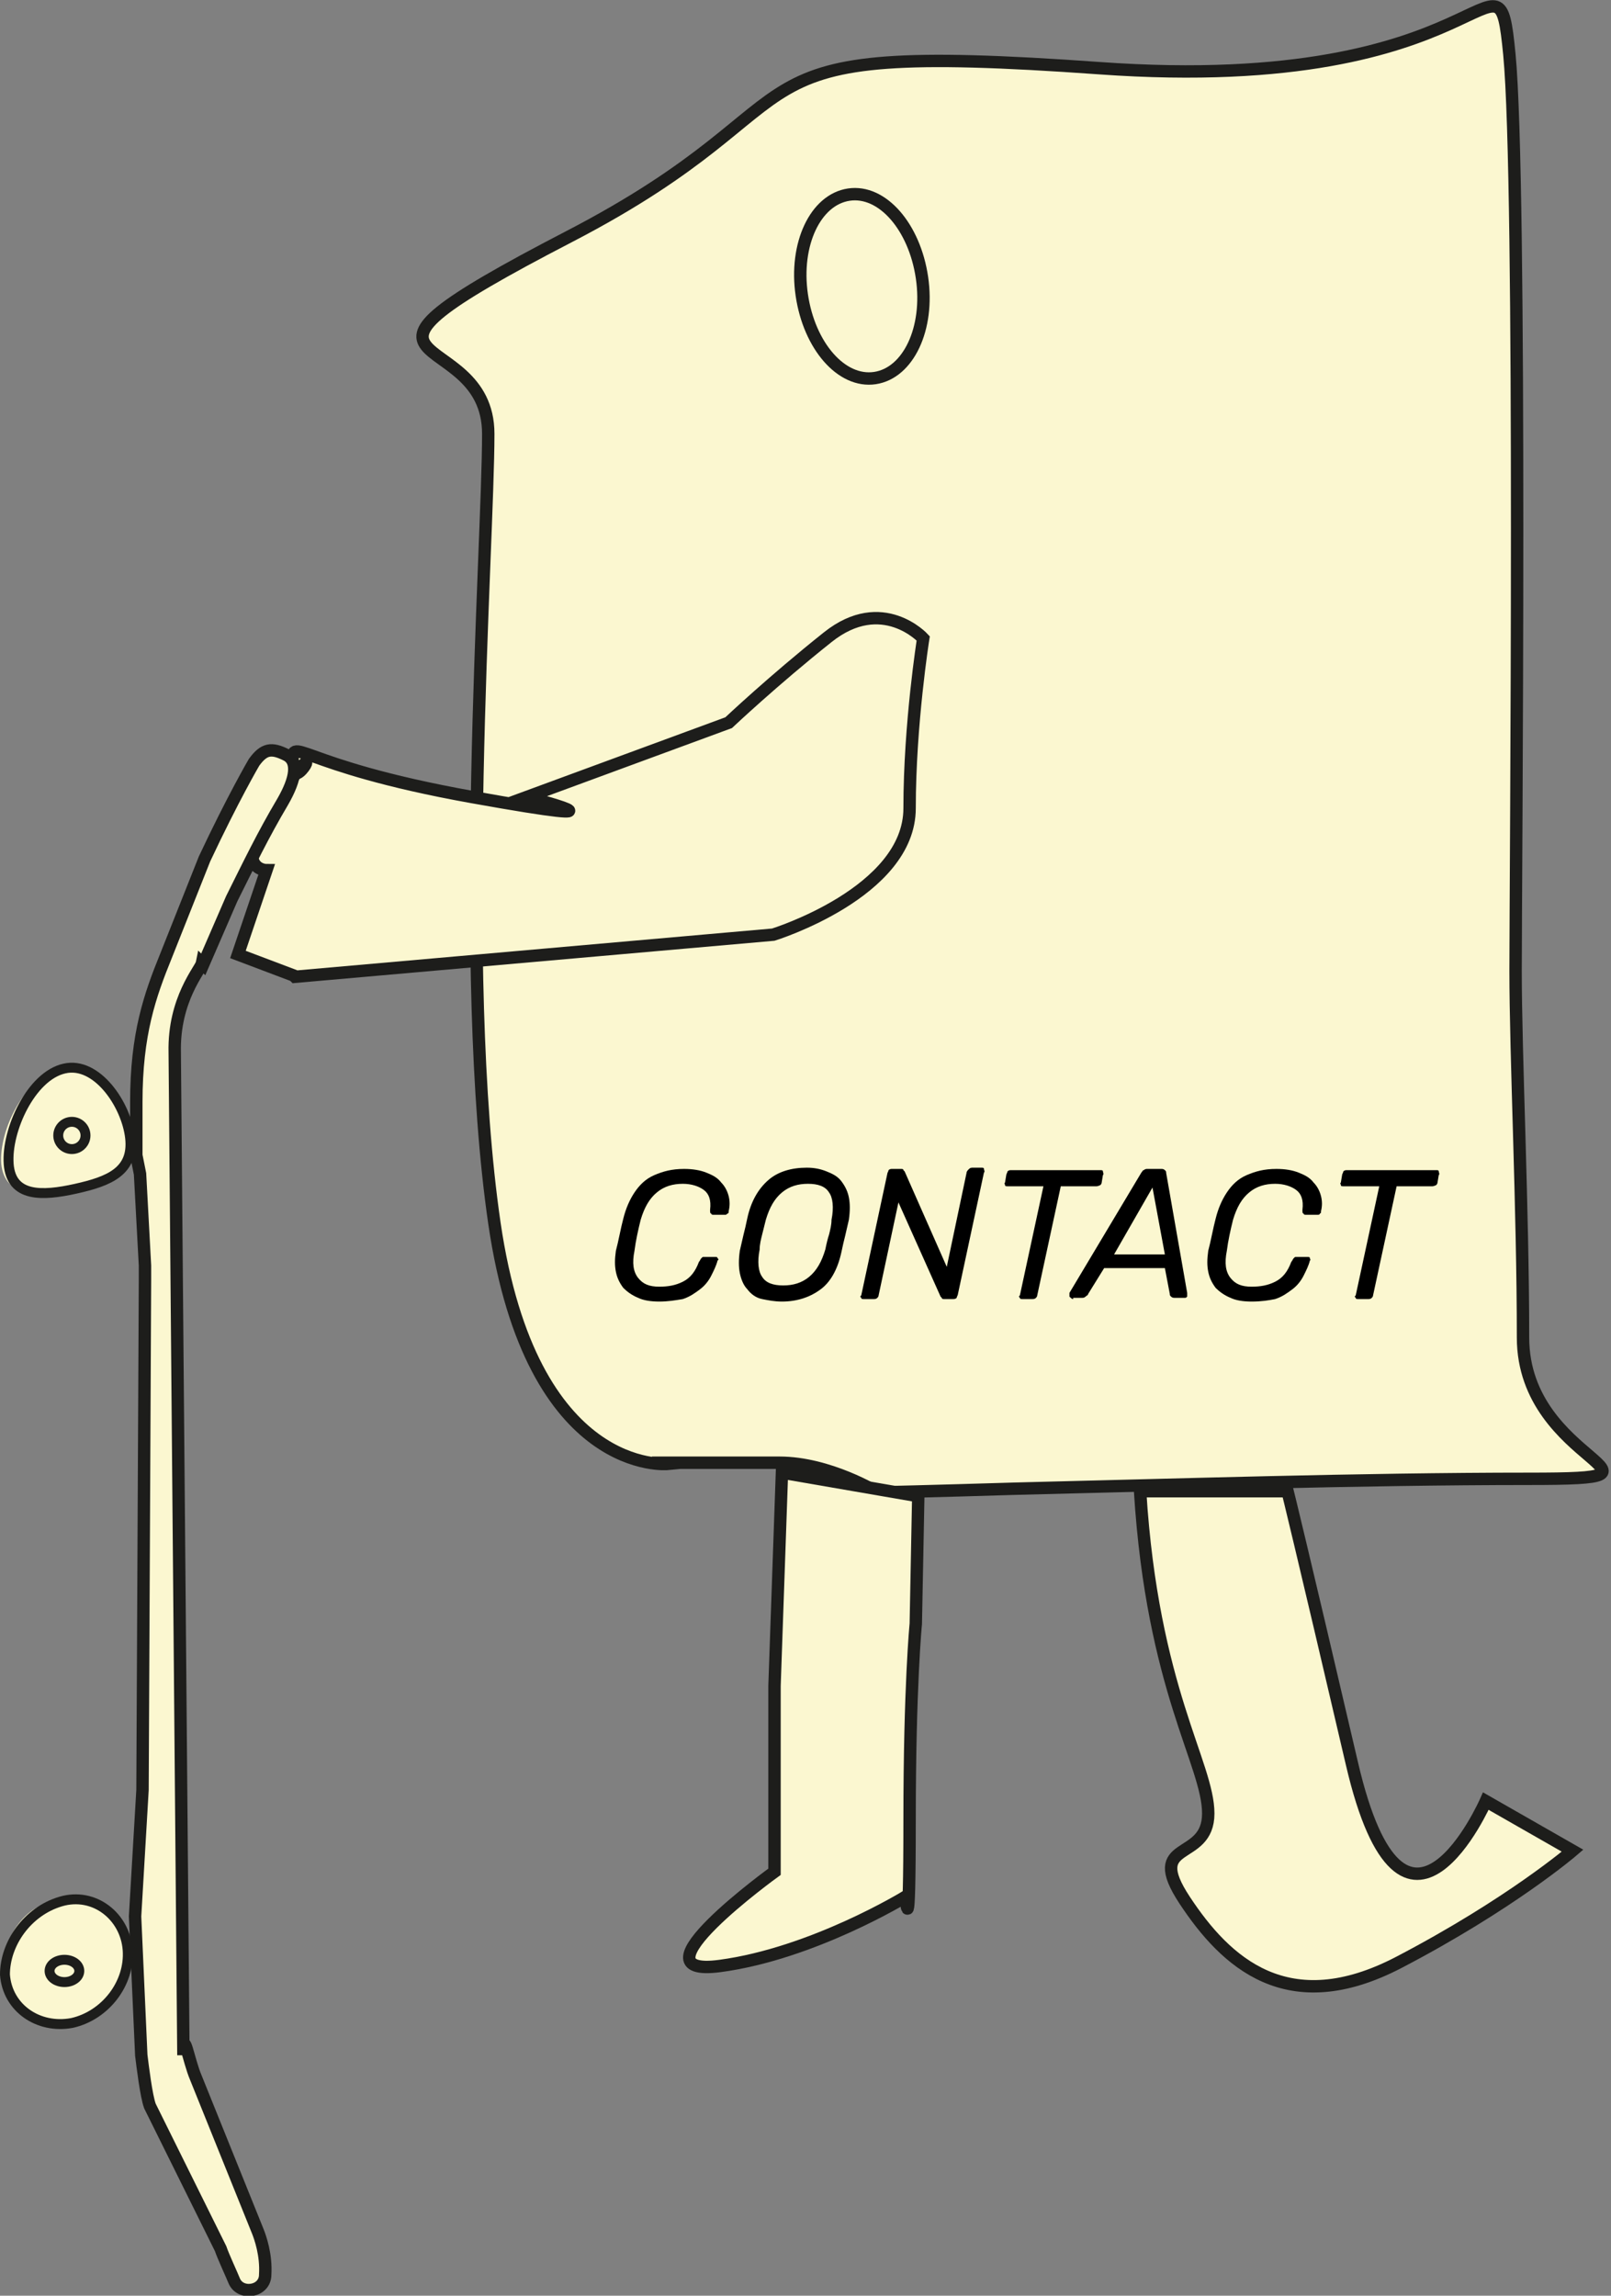 <?xml version="1.0" encoding="utf-8"?>
<!-- Generator: Adobe Illustrator 27.5.0, SVG Export Plug-In . SVG Version: 6.00 Build 0)  -->
<svg version="1.1" id="Ebene_2_00000001650449601150275780000015413507603675641737_"
	 xmlns="http://www.w3.org/2000/svg" xmlns:xlink="http://www.w3.org/1999/xlink" x="0px" y="0px" viewBox="0 0 130 185.2"
	 style="enable-background:new 0 0 130 185.2;" xml:space="preserve">
<rect x="0" y="0" width="130" height="185.2" fill="#808080" stroke="none"/>
<style type="text/css">
	.st0{fill:#FBF7D0;}
	.st1{fill:none;stroke:#1D1D1B;}
	.st2{fill:#FBF7D0;stroke:#1D1D1B;stroke-miterlimit:10;}
	.st3{fill:none;stroke:#1D1D1B;stroke-width:0.8;}
	.st4{fill:#FBF7D0;stroke:#1D1D1B;stroke-width:0.8;stroke-miterlimit:10;}
</style>
<g id="Ebene_1-2">
	<g>
		<path class="st0" d="M53.9,118.1c0,0-11,1.1-14-19.4S39.4,44.1,39.4,35s-15.5-4.5,6.5-15.9S56.6,3.2,88.7,5.5s32.1-11.4,33.1-1.1
			s0.5,67.1,0.5,73.9s0.6,19.3,0.6,29.6s14.1,11.4,0.5,11.4s-29,0.5-41.6,0.8c-6.5,0.2-11,0.3-11,0.3s-3.9-2.4-7.9-2.4s-9.1,0-9.1,0
			"/>
		<path class="st1" d="M53.9,118.1c0,0-11,1.1-14-19.4S39.4,44.1,39.4,35s-15.5-4.5,6.5-15.9S56.6,3.2,88.7,5.5s32.1-11.4,33.1-1.1
			s0.5,67.1,0.5,73.9s0.6,19.3,0.6,29.6s14.1,11.4,0.5,11.4s-29,0.5-41.6,0.8c-6.5,0.2-11,0.3-11,0.3s-3.9-2.4-7.9-2.4s-9.1,0-9.1,0
			l0,0L53.9,118.1z"/>
		<path class="st0" d="M62.5,136v15c0,0-11.9,8.6-4.4,7.6s15-5.6,15-5.6s0.3,4.6,0.3-6.2s0.5-15.8,0.5-15.8l0.2-10.3l-11-1.9
			L62.5,136z"/>
		<path class="st1" d="M62.5,136v15c0,0-11.9,8.6-4.4,7.6s15-5.6,15-5.6s0.3,4.6,0.3-6.2s0.5-15.8,0.5-15.8l0.2-10.3l-11-1.9
			L62.5,136z"/>
		<path class="st0" d="M92,120.3c1,16,5.5,22,5.5,26s-5.2,2-1.9,7c3.3,5,8.3,9.7,17.3,5s14-9,14-9l-7-4c0,0-6.6,15-10.8-3
			s-5.2-22-5.2-22h-12H92z"/>
		<path class="st1" d="M92,120.3c1,16,5.5,22,5.5,26s-5.2,2-1.9,7c3.3,5,8.3,9.7,17.3,5s14-9,14-9l-7-4c0,0-6.6,15-10.8-3
			s-5.2-22-5.2-22h-12H92z"/>
		<path class="st0" d="M70.6,30.5c2.7-0.4,4.4-4,3.8-8.1s-3.2-7.1-5.9-6.7c-2.7,0.4-4.4,4-3.8,8.1S67.9,30.9,70.6,30.5"/>
		<path class="st1" d="M70.6,30.5c2.7-0.4,4.4-4,3.8-8.1s-3.2-7.1-5.9-6.7c-2.7,0.4-4.4,4-3.8,8.1S67.9,30.9,70.6,30.5z"/>
		<path class="st0" d="M23.8,78.8l38.6-3.4c0,0,11-3.4,11-10.2s1.1-13.7,1.1-13.7s-3.3-3.6-7.7-0.1c-4.4,3.5-8,6.9-8,6.9l-16.3,6
			c0,0,10.1,2.6-4.4,0s-14.5-5.2-14.5-2.6c0,2.6,3.1-3.4-1.1,2.6c-4.2,5.9-1,5.9-1,5.9L19.2,77l4.5,1.7L23.8,78.8z"/>
		<path class="st1" d="M23.8,78.8l38.6-3.4c0,0,11-3.4,11-10.2s1.1-13.7,1.1-13.7s-3.3-3.6-7.7-0.1c-4.4,3.5-8,6.9-8,6.9l-16.3,6
			c0,0,10.1,2.6-4.4,0s-14.5-5.2-14.5-2.6c0,2.6,3.1-3.4-1.1,2.6c-4.2,5.9-1,5.9-1,5.9L19.2,77l4.5,1.7L23.8,78.8z"/>
	</g>
	<g>
		<path class="st2" d="M16.3,77.7c-0.1,0.5-2.3,2.9-2.2,7.2l0.7,80.9c0-2.3,0.4,0.4,1,1.8l5,12.4c0.2,0.5,0.7,1.9,0.6,3.5
			c0,1.4-2,1.7-2.5,0.5c-0.2-0.5-0.9-2-1.1-2.6l-5.7-11.5c-0.3-0.8-0.6-3.3-0.7-4.1l-0.5-11.2l0.6-10.2l0.2-41.2c0-0.4,0-0.8,0-1.1
			l-0.4-7.4L11,93.2v-4.3c0-5.5,1.1-8.6,2.4-11.8l3.1-7.8c2.3-4.9,4-7.8,4-7.8c0.8-1.1,1.4-1.2,2.6-0.6c1,0.5,0.8,1.9-0.3,3.8
			c-1.6,2.7-2.7,5-4.1,7.8l-2.3,5.3l0,0L16.3,77.7z"/>
		<path class="st0" d="M0.3,159.3c0.3,2.7,2.7,4.4,5.4,3.9c2.8-0.6,4.8-3.2,4.5-5.9c-0.2-2.7-2.6-3.9-5.4-3.9S0,156.6,0.3,159.3"/>
		<path class="st3" d="M0.4,159.3c0.2,2.7,2.7,4.4,5.4,3.9c2.7-0.6,4.7-3.2,4.5-5.9s-2.7-4.7-5.4-3.9S0.4,156.8,0.4,159.3z"/>
		<path class="st0" d="M0.1,93.9C0.4,96.6,3,96.5,5.9,96c3-0.6,5.1-1.4,4.9-4.2c-0.3-2.7-2.9-6.2-5.8-5.6C2,86.8-0.1,91.2,0.1,93.9"
			/>
		<path class="st3" d="M0.7,93.9c0.2,2.7,2.7,2.6,5.4,2s4.7-1.4,4.4-4.1s-2.7-6.2-5.3-5.6C2.5,86.8,0.5,91.2,0.7,93.9L0.7,93.9
			L0.7,93.9z"/>
		<ellipse class="st4" cx="5.2" cy="159" rx="1.2" ry="0.9"/>
		<circle class="st4" cx="5.8" cy="91.6" r="1.1"/>
	</g>
</g>
<g>
	<path d="M53.2,105c-0.7,0-1.3-0.1-1.7-0.3c-0.5-0.2-0.9-0.5-1.2-0.8c-0.3-0.4-0.5-0.8-0.6-1.3c-0.1-0.5-0.1-1,0-1.7
		c0.1-0.4,0.2-0.8,0.3-1.3c0.1-0.5,0.2-0.9,0.3-1.3c0.2-0.8,0.5-1.5,0.9-2.1c0.4-0.6,0.9-1.1,1.6-1.4c0.7-0.3,1.4-0.5,2.4-0.5
		c0.7,0,1.3,0.1,1.8,0.3c0.5,0.2,0.9,0.4,1.2,0.8c0.3,0.3,0.5,0.7,0.6,1.1c0.1,0.4,0.1,0.8,0,1.2c0,0.1,0,0.2-0.1,0.2
		c-0.1,0.1-0.1,0.1-0.2,0.1h-0.9c-0.1,0-0.2,0-0.2-0.1c-0.1,0-0.1-0.1-0.1-0.3c0.1-0.8-0.1-1.3-0.5-1.6c-0.4-0.3-1-0.5-1.7-0.5
		c-0.8,0-1.5,0.2-2.1,0.7c-0.6,0.5-1,1.2-1.3,2.2c-0.2,0.8-0.4,1.7-0.5,2.5c-0.2,1-0.1,1.7,0.3,2.2s0.9,0.7,1.7,0.7
		c0.7,0,1.3-0.1,1.9-0.4s1-0.8,1.3-1.6c0.1-0.1,0.1-0.2,0.2-0.3c0.1-0.1,0.1-0.1,0.2-0.1h0.9c0.1,0,0.2,0,0.2,0.1
		c0.1,0.1,0.1,0.1,0,0.2c-0.1,0.4-0.3,0.8-0.5,1.2c-0.2,0.4-0.5,0.8-0.9,1.1c-0.4,0.3-0.8,0.6-1.4,0.8C54.5,104.9,53.9,105,53.2,105
		z"/>
	<path d="M63.1,105c-0.6,0-1.1-0.1-1.6-0.2s-0.9-0.4-1.2-0.8c-0.3-0.3-0.5-0.8-0.6-1.3c-0.1-0.5-0.1-1.1,0-1.8
		c0.1-0.4,0.2-0.9,0.3-1.3c0.1-0.4,0.2-0.8,0.3-1.3c0.3-1.4,0.9-2.4,1.7-3.1c0.8-0.7,1.9-1,3.1-1c0.6,0,1.1,0.1,1.6,0.3
		c0.5,0.2,0.9,0.4,1.2,0.8c0.3,0.4,0.5,0.8,0.6,1.3c0.1,0.5,0.1,1.1,0,1.8c-0.1,0.4-0.2,0.9-0.3,1.3c-0.1,0.4-0.2,0.8-0.3,1.3
		c-0.3,1.4-0.9,2.5-1.8,3.1C65.4,104.6,64.4,105,63.1,105z M63.2,103.7c0.8,0,1.5-0.2,2.1-0.7c0.6-0.5,1-1.2,1.3-2.2
		c0.1-0.5,0.2-0.9,0.3-1.2c0.1-0.4,0.2-0.8,0.2-1.2c0.2-1,0.1-1.8-0.2-2.2c-0.3-0.5-0.9-0.7-1.7-0.7c-0.8,0-1.5,0.2-2.1,0.7
		s-1,1.2-1.3,2.2c-0.1,0.4-0.2,0.8-0.3,1.2c-0.1,0.4-0.2,0.8-0.2,1.2c-0.2,1-0.1,1.8,0.2,2.2C61.8,103.5,62.4,103.7,63.2,103.7z"/>
	<path d="M69.7,104.8c-0.1,0-0.2,0-0.2-0.1c-0.1-0.1-0.1-0.1,0-0.2l2.1-9.8c0-0.1,0.1-0.2,0.1-0.3c0.1-0.1,0.2-0.1,0.3-0.1h0.7
		c0.1,0,0.2,0,0.2,0.1c0,0,0.1,0.1,0.1,0.1l3.4,7.7l1.6-7.6c0-0.1,0.1-0.2,0.2-0.3c0.1-0.1,0.2-0.1,0.3-0.1h0.7c0.1,0,0.2,0,0.2,0.1
		c0,0.1,0.1,0.2,0,0.3l-2.1,9.8c0,0.1-0.1,0.2-0.1,0.3c-0.1,0.1-0.2,0.1-0.3,0.1h-0.7c-0.1,0-0.2,0-0.2-0.1c0,0-0.1-0.1-0.1-0.1
		L72.5,97l-1.6,7.5c0,0.1-0.1,0.2-0.1,0.2c-0.1,0.1-0.2,0.1-0.3,0.1H69.7z"/>
	<path d="M82.5,104.8c-0.1,0-0.2,0-0.2-0.1c-0.1-0.1-0.1-0.1,0-0.2l1.9-8.8h-2.9c-0.1,0-0.2,0-0.2-0.1s-0.1-0.1,0-0.2l0.1-0.6
		c0-0.1,0.1-0.2,0.1-0.3c0.1-0.1,0.2-0.1,0.3-0.1h7.2c0.1,0,0.2,0,0.2,0.1c0,0.1,0.1,0.2,0,0.3l-0.1,0.6c0,0.1-0.1,0.2-0.1,0.2
		s-0.2,0.1-0.3,0.1h-2.9l-1.9,8.8c0,0.1-0.1,0.2-0.1,0.2c-0.1,0.1-0.2,0.1-0.3,0.1H82.5z"/>
	<path d="M86.6,104.8c-0.1,0-0.2-0.1-0.3-0.2c0-0.1,0-0.2,0-0.3l5.8-9.7c0.1-0.1,0.1-0.2,0.2-0.2c0.1-0.1,0.2-0.1,0.3-0.1h1.1
		c0.1,0,0.2,0,0.3,0.1c0.1,0.1,0.1,0.1,0.1,0.2l1.7,9.7c0,0.1,0,0.3,0,0.3c-0.1,0.1-0.1,0.1-0.2,0.1h-0.8c-0.1,0-0.2,0-0.3-0.1
		c-0.1-0.1-0.1-0.1-0.1-0.2l-0.4-2.1h-4.9l-1.3,2.1c0,0.1-0.1,0.1-0.2,0.2c-0.1,0.1-0.2,0.1-0.3,0.1H86.6z M89.9,101.2h4.1L93,95.8
		L89.9,101.2z"/>
	<path d="M101,105c-0.7,0-1.3-0.1-1.7-0.3c-0.5-0.2-0.9-0.5-1.2-0.8c-0.3-0.4-0.5-0.8-0.6-1.3c-0.1-0.5-0.1-1,0-1.7
		c0.1-0.4,0.2-0.8,0.3-1.3c0.1-0.5,0.2-0.9,0.3-1.3c0.2-0.8,0.5-1.5,0.9-2.1c0.4-0.6,0.9-1.1,1.6-1.4c0.7-0.3,1.4-0.5,2.4-0.5
		c0.7,0,1.3,0.1,1.8,0.3c0.5,0.2,0.9,0.4,1.2,0.8c0.3,0.3,0.5,0.7,0.6,1.1c0.1,0.4,0.1,0.8,0,1.2c0,0.1,0,0.2-0.1,0.2
		c0,0.1-0.1,0.1-0.2,0.1h-0.9c-0.1,0-0.2,0-0.2-0.1c-0.1,0-0.1-0.1-0.1-0.3c0.1-0.8-0.1-1.3-0.5-1.6c-0.4-0.3-1-0.5-1.7-0.5
		c-0.8,0-1.5,0.2-2.1,0.7s-1,1.2-1.3,2.2c-0.2,0.8-0.4,1.7-0.5,2.5c-0.2,1-0.1,1.7,0.3,2.2c0.4,0.5,0.9,0.7,1.7,0.7
		c0.7,0,1.3-0.1,1.9-0.4s1-0.8,1.3-1.6c0.1-0.1,0.1-0.2,0.2-0.3c0.1-0.1,0.1-0.1,0.2-0.1h0.9c0.1,0,0.2,0,0.2,0.1
		c0,0.1,0.1,0.1,0,0.2c-0.1,0.4-0.3,0.8-0.5,1.2c-0.2,0.4-0.5,0.8-0.9,1.1c-0.4,0.3-0.8,0.6-1.4,0.8C102.4,104.9,101.8,105,101,105z
		"/>
	<path d="M109.6,104.8c-0.1,0-0.2,0-0.2-0.1c-0.1-0.1-0.1-0.1,0-0.2l1.9-8.8h-2.9c-0.1,0-0.2,0-0.2-0.1s-0.1-0.1,0-0.2l0.1-0.6
		c0-0.1,0.1-0.2,0.1-0.3c0.1-0.1,0.2-0.1,0.3-0.1h7.2c0.1,0,0.2,0,0.2,0.1c0,0.1,0.1,0.2,0,0.3l-0.1,0.6c0,0.1-0.1,0.2-0.1,0.2
		s-0.2,0.1-0.3,0.1h-2.9l-1.9,8.8c0,0.1-0.1,0.2-0.1,0.2c-0.1,0.1-0.2,0.1-0.3,0.1H109.6z"/>
</g>
</svg>

